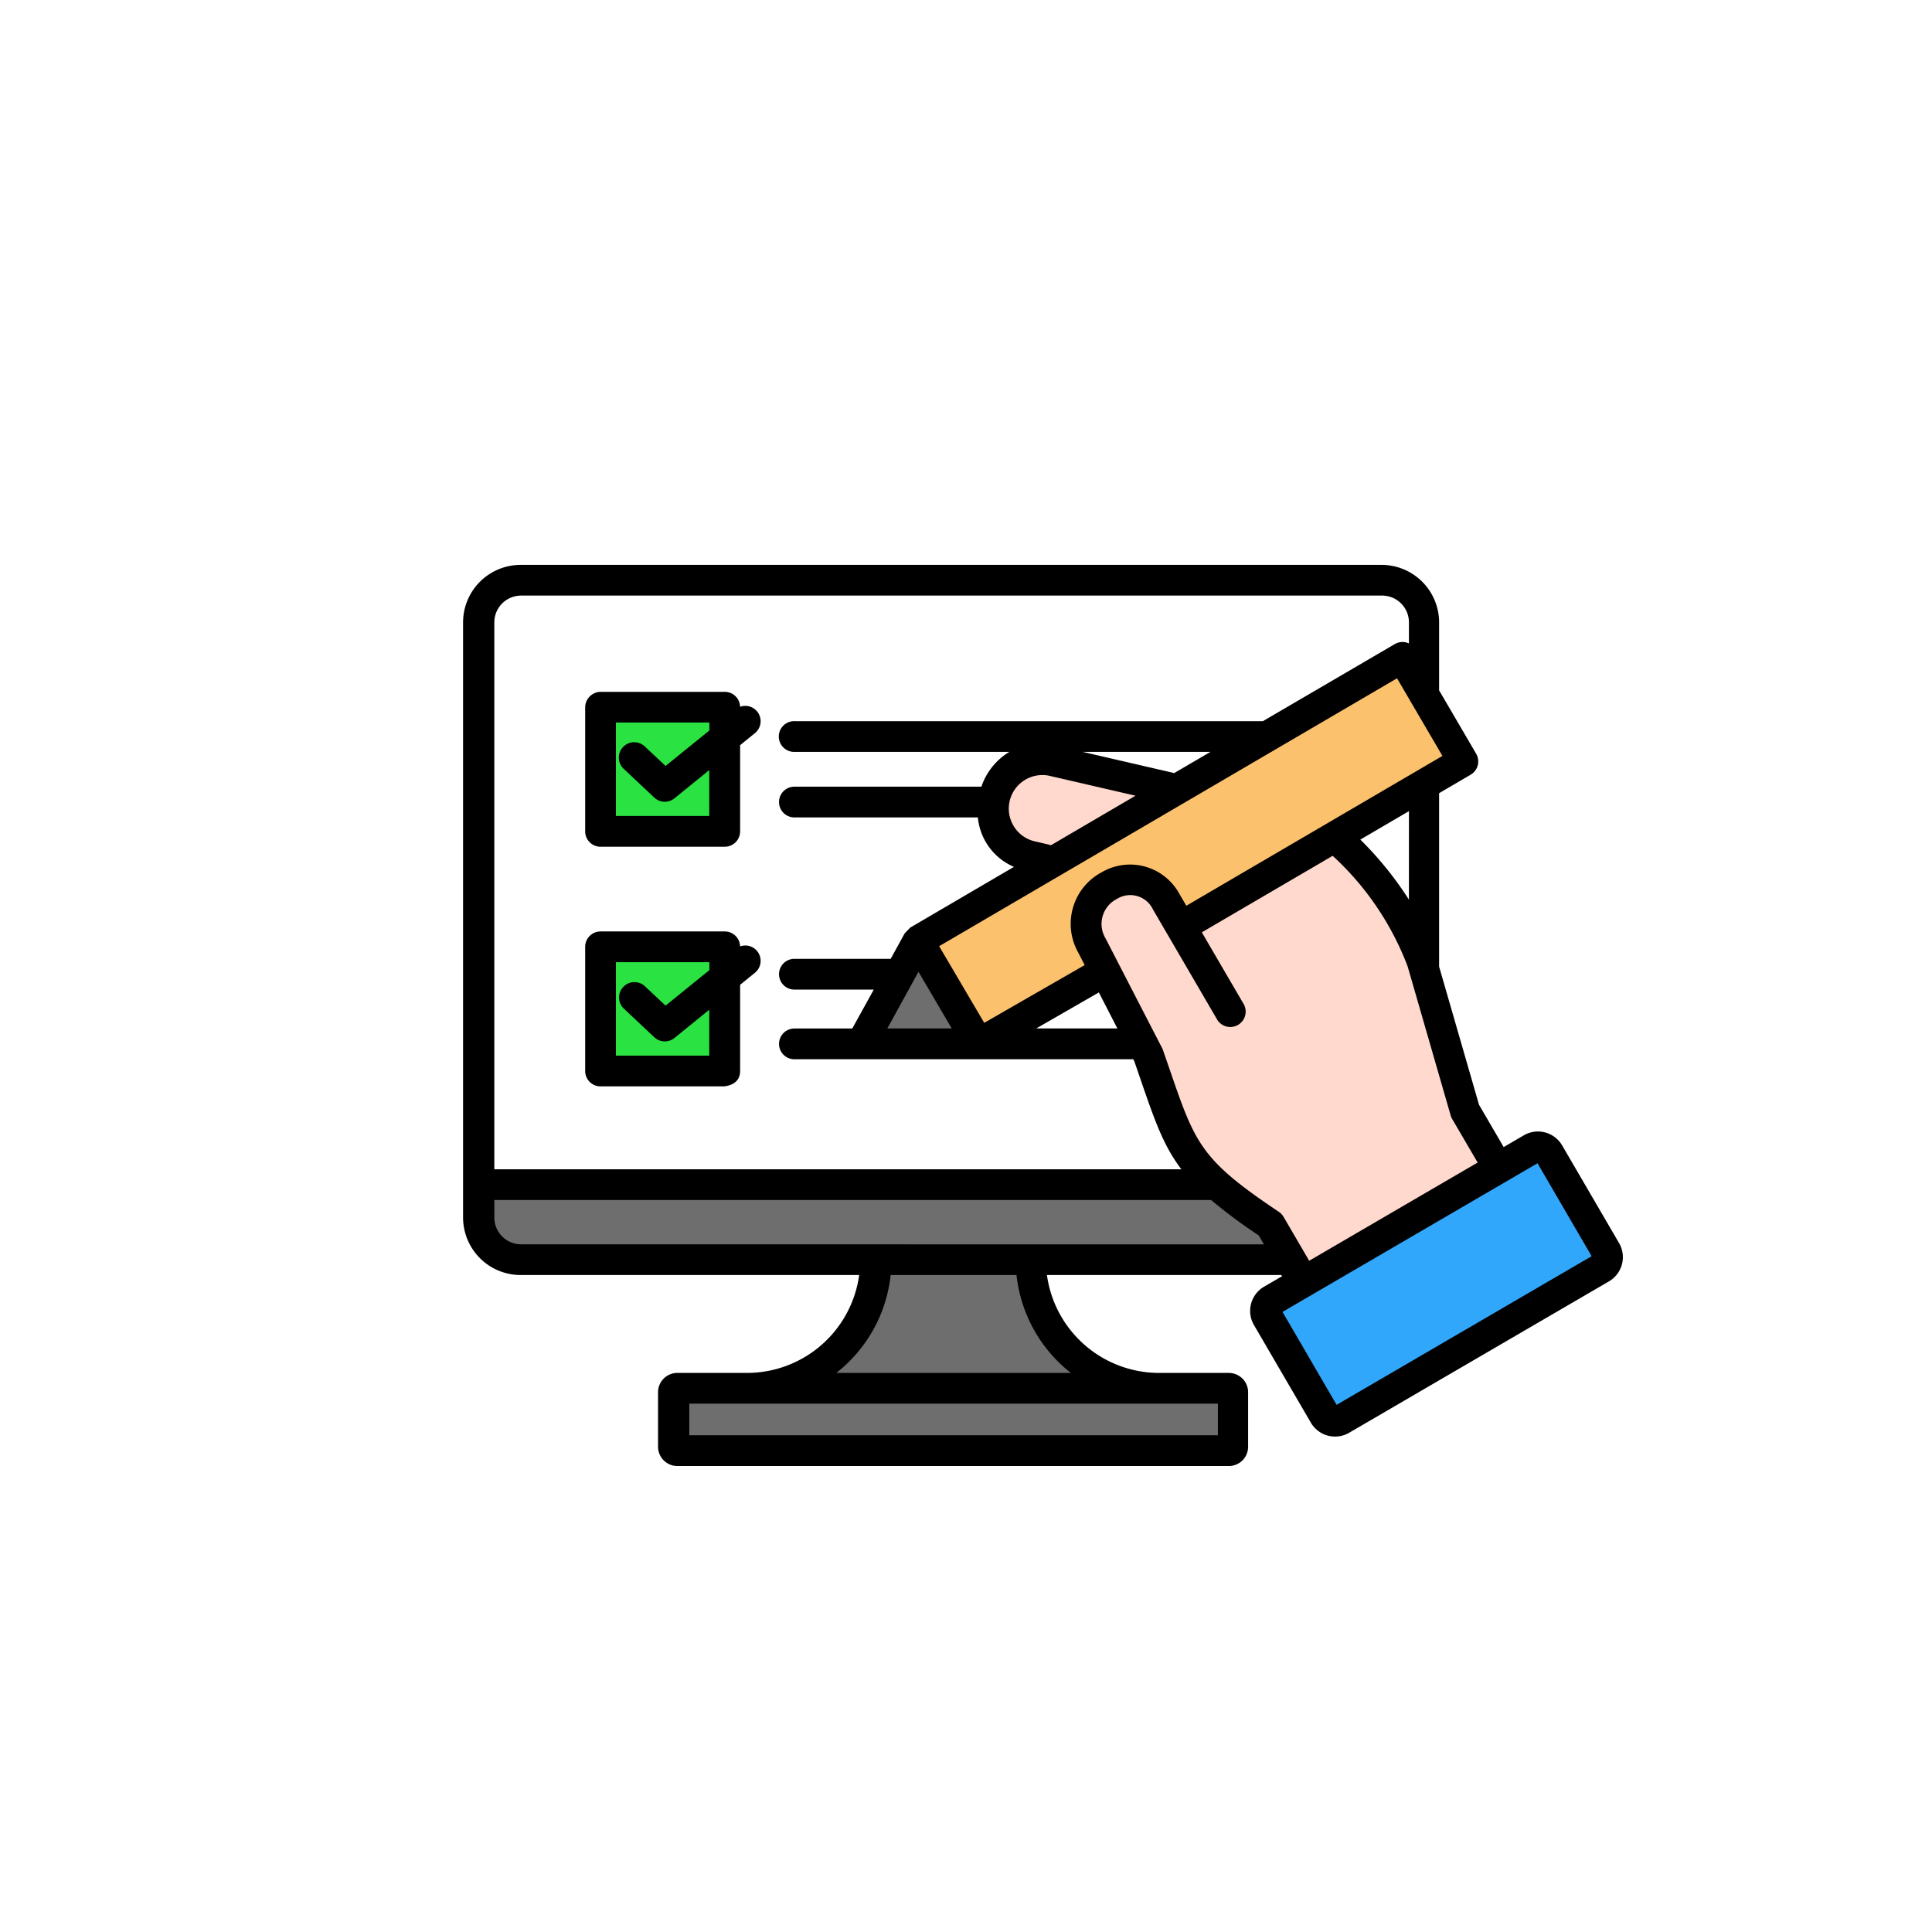 <svg xmlns="http://www.w3.org/2000/svg" xmlns:xlink="http://www.w3.org/1999/xlink" width="150" height="150" viewBox="0 0 150 150">
  <defs>
    <filter id="Elipse_9677" x="0" y="0" width="150" height="150" filterUnits="userSpaceOnUse">
      <feOffset dy="1" input="SourceAlpha"/>
      <feGaussianBlur stdDeviation="8" result="blur"/>
      <feFlood flood-color="#fff"/>
      <feComposite operator="in" in2="blur"/>
      <feComposite in="SourceGraphic"/>
    </filter>
  </defs>
  <g id="Grupo_1071902" data-name="Grupo 1071902" transform="translate(-835 -3214)">
    <g transform="matrix(1, 0, 0, 1, 835, 3214)" filter="url(#Elipse_9677)">
      <path id="Elipse_9677-2" data-name="Elipse 9677" d="M51,6A45,45,0,1,0,96,51,45.051,45.051,0,0,0,51,6m0-6A51,51,0,1,1,0,51,51,51,0,0,1,51,0Z" transform="translate(24 23)" fill="#fff"/>
    </g>
    <g id="lista-de-verificacion_9_" data-name="lista-de-verificacion (9)" transform="translate(870.953 3257.857)">
      <path id="Trazado_821501" data-name="Trazado 821501" d="M94.072,113.113l-4.421-7.585a2.176,2.176,0,0,0-2.971-.783l-1.567.914L83.2,102.379,80.1,91.646V78.182l2.447-1.433a1.189,1.189,0,0,0,.427-1.631L80.1,70.2V64.922a4.471,4.471,0,0,0-4.465-4.464H8.786a4.471,4.471,0,0,0-4.465,4.464v46.207a4.471,4.471,0,0,0,4.466,4.465H35.074a8.794,8.794,0,0,1-8.7,7.6H20.952a1.5,1.5,0,0,0-1.494,1.494v4.242a1.5,1.5,0,0,0,1.494,1.492H63.778a1.494,1.494,0,0,0,1.493-1.493v-4.24a1.5,1.5,0,0,0-1.493-1.494H58.357a8.8,8.8,0,0,1-8.705-7.6h18.2l.054.092-1.4.815a2.175,2.175,0,0,0-.783,2.971l4.421,7.585a2.173,2.173,0,0,0,2.97.783L93.29,116.084a2.176,2.176,0,0,0,.782-2.972Z" transform="translate(-4.321 -60.458)" fill-rule="evenodd"/>
      <path id="Trazado_821502" data-name="Trazado 821502" d="M364.149,338.914l-4.2-7.216,19.8-11.542,4.2,7.216Z" transform="translate(-296.329 -273.699)" fill="#31a7fb" fill-rule="evenodd"/>
      <path id="Trazado_821503" data-name="Trazado 821503" d="M19.966,339.548a2.082,2.082,0,0,1-2.079-2.079v-1.361h55.65a40.281,40.281,0,0,0,3.7,2.75l.4.692Z" transform="translate(-15.46 -286.796)" fill="#6e6e6e" fill-rule="evenodd"/>
      <path id="Trazado_821504" data-name="Trazado 821504" d="M166.316,376.276a11.167,11.167,0,0,0,4.219-7.6h9.771a11.168,11.168,0,0,0,4.219,7.6Z" transform="translate(-137.337 -313.541)" fill="#6e6e6e" fill-rule="evenodd"/>
      <path id="Trazado_821505" data-name="Trazado 821505" d="M102.506,424.488h41.04v2.455h-41.04Z" transform="translate(-84.942 -359.367)" fill="#6e6e6e"/>
      <g id="Grupo_1073946" data-name="Grupo 1073946" transform="translate(2.426 2.384)">
        <path id="Trazado_821506" data-name="Trazado 821506" d="M19.964,73.787H86.816a2.081,2.081,0,0,1,2.079,2.08V77.5a1.192,1.192,0,0,0-1.1.054L77.559,83.536H41.2a1.194,1.194,0,1,0,0,2.387H57.87a5.043,5.043,0,0,0-2.168,2.7H41.2a1.193,1.193,0,1,0-.034,2.387H55.427a4.648,4.648,0,0,0,2.8,3.839l-8,4.685c-.1.059-.443.455-.468.455l-1.1,2H41.2a1.193,1.193,0,1,0-.034,2.387h6.18L45.676,107.4H41.2a1.193,1.193,0,1,0-.034,2.386H67.491l.084.163q.26.745.486,1.409c1.083,3.145,1.766,5.133,3.166,6.972H17.885V75.867a2.082,2.082,0,0,1,2.08-2.08Zm15.811,38.106c.016-.033,1.193-.066,1.194-1.193v-6.694l1.148-.933a1.192,1.192,0,0,0-1.15-2.05,1.192,1.192,0,0,0-1.191-1.16H26.133a1.194,1.194,0,0,0-1.194,1.193V110.7a1.193,1.193,0,0,0,1.194,1.192h9.642Zm0-18.607a1.193,1.193,0,0,0,1.194-1.193V85.4l1.148-.931a1.192,1.192,0,0,0-1.15-2.05,1.192,1.192,0,0,0-1.191-1.159H26.132a1.215,1.215,0,0,0-1.193,1.192v9.642a1.193,1.193,0,0,0,1.194,1.193Z" transform="translate(-17.885 -73.787)" fill="#fff" fill-rule="evenodd"/>
        <path id="Trazado_821507" data-name="Trazado 821507" d="M280.3,143.268l-1.16-.268-5.953-1.377h9.924Z" transform="translate(-227.515 -129.488)" fill="#fff" fill-rule="evenodd"/>
        <path id="Trazado_821508" data-name="Trazado 821508" d="M243.156,156.812a2.608,2.608,0,0,1,1.175-5.08l6.711,1.552-6.557,3.839Z" transform="translate(-201.26 -137.746)" fill="#ffd9cd" fill-rule="evenodd"/>
        <path id="Trazado_821509" data-name="Trazado 821509" d="M230.121,127.356l-.527-.9a4.356,4.356,0,0,0-6.012-1.717,4.536,4.536,0,0,0-1.864,6.231l.512.991-7.8,4.485-3.5-5.949,35.55-20.8c1.176,2.012,2.343,4.006,3.524,6.026Z" transform="translate(-176.394 -103.275)" fill="#fcc16d" fill-rule="evenodd"/>
        <path id="Trazado_821510" data-name="Trazado 821510" d="M397.508,174.207a26.921,26.921,0,0,0-3.775-4.664l3.776-2.209Z" transform="translate(-326.498 -150.599)" fill="#fff" fill-rule="evenodd"/>
        <path id="Trazado_821511" data-name="Trazado 821511" d="M259.36,248.817h-6.3l4.861-2.795Z" transform="translate(-210.986 -215.211)" fill="#fff" fill-rule="evenodd"/>
        <path id="Trazado_821512" data-name="Trazado 821512" d="M190.861,237.062l2.581,4.4h-5Q189.653,239.264,190.861,237.062Z" transform="translate(-157.929 -207.854)" fill="#6e6e6e" fill-rule="evenodd"/>
        <path id="Trazado_821513" data-name="Trazado 821513" d="M310.616,210.52l-13.081,7.624-1.987-3.406a1.189,1.189,0,0,0-.367-.392c-6.071-4.061-6.485-5.265-8.477-11.057-.162-.47-.333-.968-.519-1.5a1.1,1.1,0,0,0-.066-.154l-4.4-8.533a2.174,2.174,0,0,1,.892-3.05,1.95,1.95,0,0,1,2.8.827l1.131,1.938,3.864,6.629a1.194,1.194,0,0,0,2.062-1.2l-3.266-5.6,10.157-5.941a22.423,22.423,0,0,1,5.822,8.588l3.335,11.552a1.287,1.287,0,0,0,.111.273Z" transform="translate(-234.271 -166.501)" fill="#ffd9cd" fill-rule="evenodd"/>
        <path id="Trazado_821514" data-name="Trazado 821514" d="M70.654,128.879H77.91v.618l-3.4,2.755-1.6-1.5a1.193,1.193,0,1,0-1.635,1.737l2.357,2.216a1.191,1.191,0,0,0,1.569.058l2.7-2.192v3.566H70.654Z" transform="translate(-61.214 -119.024)" fill="#2ae242" fill-rule="evenodd"/>
        <path id="Trazado_821515" data-name="Trazado 821515" d="M70.654,232.89H77.91v.618l-3.4,2.755-1.6-1.5a1.193,1.193,0,0,0-1.635,1.738l2.357,2.215a1.192,1.192,0,0,0,1.569.058l2.7-2.192v3.566H70.654Z" transform="translate(-61.214 -204.428)" fill="#2ae242" fill-rule="evenodd"/>
      </g>
    </g>
  </g>
</svg>
